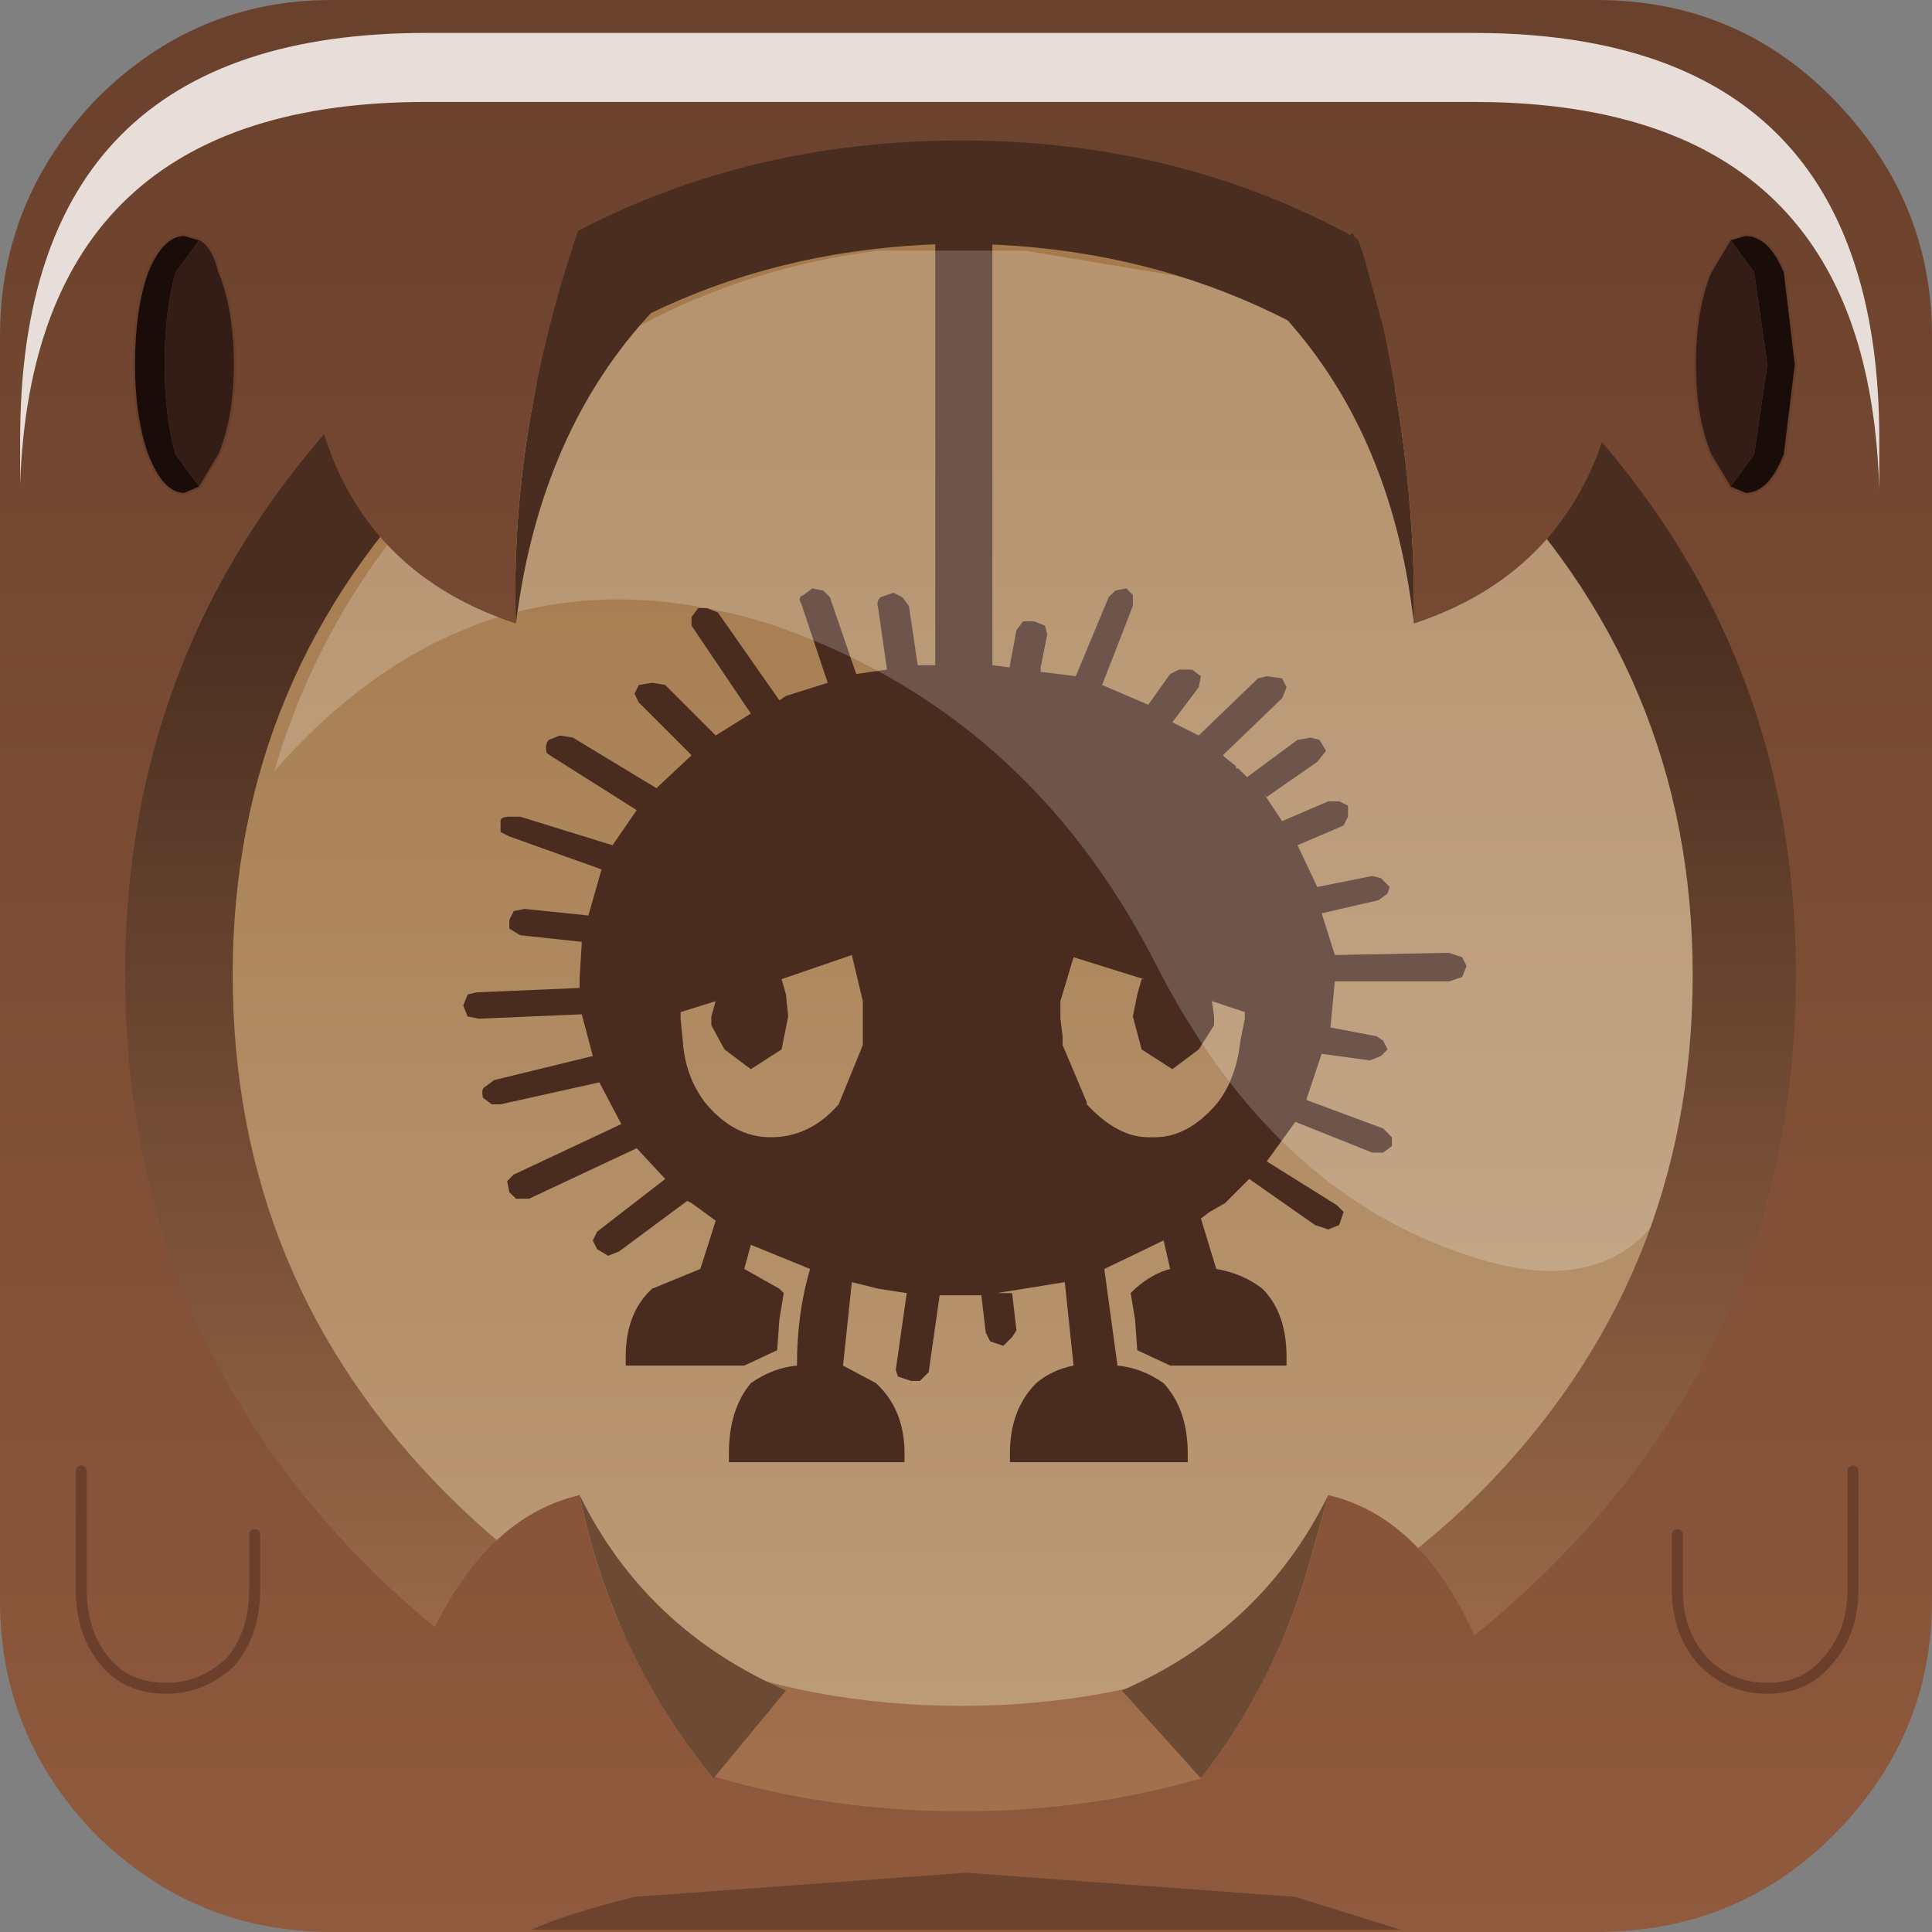 <?xml version="1.0" encoding="UTF-8" standalone="no"?>
<svg xmlns:xlink="http://www.w3.org/1999/xlink" height="66.0px" width="66.0px" xmlns="http://www.w3.org/2000/svg">
  <rect width="100%" height="100%" fill="#808080" stroke="none"/>
  <g transform="matrix(1.5, 0.0, 0.0, 1.5, 0.0, 0.0)">
    <use height="40.4" transform="matrix(1.0, 0.0, 0.0, 1.0, 1.6, 2.25)" width="40.3" xlink:href="#shape0"/>
    <use height="20.15" transform="matrix(1.155, 0.0, 0.0, 1.156, 6.25, 5.65)" width="28.2" xlink:href="#sprite0"/>
    <use height="44.0" transform="matrix(1.0, 0.0, 0.0, 1.0, 0.0, 0.0)" width="44.0" xlink:href="#shape2"/>
    <use height="8.6" transform="matrix(1.208, 0.0, 0.0, 1.209, 0.459, 0.75)" width="35.05" xlink:href="#sprite1"/>
    <use height="39.85" transform="matrix(1.0, 0.0, 0.0, 1.0, 1.75, 4.1)" width="40.55" xlink:href="#shape4"/>
  </g>
  <defs>
    <g id="shape0" transform="matrix(1.0, 0.0, 0.0, 1.0, -1.6, -2.25)">
      <path d="M1.6 22.45 Q1.6 14.1 7.5 8.15 13.45 2.25 21.75 2.25 30.05 2.25 36.0 8.15 41.9 14.1 41.9 22.45 41.9 30.75 36.0 36.75 30.05 42.65 21.75 42.65 13.45 42.65 7.5 36.75 1.6 30.75 1.6 22.45" fill="url(#gradient0)" fill-rule="evenodd" stroke="none"/>
      <path d="M30.05 16.85 L30.2 17.1 30.0 17.35 28.85 18.15 28.8 18.1 29.2 18.7 30.25 18.25 30.5 18.25 30.7 18.35 30.7 18.6 30.6 18.8 29.55 19.25 30.0 20.2 31.25 19.95 31.45 20.0 31.65 20.2 31.6 20.35 31.4 20.5 30.1 20.8 30.4 21.75 33.0 21.7 33.3 21.8 33.4 22.0 33.3 22.25 33.0 22.35 30.4 22.35 30.3 23.4 31.35 23.6 31.5 23.7 31.6 23.9 31.45 24.05 31.2 24.15 30.1 24.0 29.75 25.05 31.5 25.7 31.7 25.9 31.7 26.1 31.5 26.25 31.25 26.25 29.5 25.55 28.85 26.45 30.45 27.45 30.6 27.6 30.5 27.9 30.25 28.0 29.95 27.9 28.45 26.85 27.9 27.4 27.55 27.6 27.35 27.75 27.7 28.9 Q28.3 29.0 28.75 29.35 29.3 29.9 29.3 30.9 L29.3 31.1 26.65 31.1 25.9 30.75 25.85 30.05 25.75 29.45 25.85 29.35 Q26.25 29.0 26.65 28.9 L26.5 28.25 25.15 28.9 25.45 31.1 Q26.0 31.15 26.5 31.5 27.05 32.1 27.05 33.1 L27.05 33.3 23.0 33.3 23.0 33.1 Q23.0 32.1 23.6 31.5 23.95 31.2 24.45 31.1 L24.25 29.2 22.7 29.45 23.05 29.45 23.15 30.3 23.05 30.45 22.85 30.65 22.55 30.55 22.45 30.35 22.35 29.5 21.95 29.5 21.8 29.5 21.4 29.5 21.15 31.25 20.95 31.45 20.75 31.45 20.45 31.35 20.4 31.2 20.65 29.45 20.0 29.35 19.4 29.2 19.2 31.1 19.95 31.5 Q20.6 32.1 20.6 33.1 L20.6 33.3 16.6 33.3 16.6 33.1 Q16.6 32.1 17.1 31.5 17.6 31.15 18.15 31.1 18.15 29.9 18.45 28.9 L17.1 28.35 16.95 28.9 17.75 29.35 17.85 29.45 17.75 30.05 17.7 30.75 16.95 31.1 14.25 31.1 14.25 30.9 Q14.25 29.9 14.85 29.35 L15.95 28.9 16.3 27.8 15.75 27.4 15.65 27.35 14.1 28.5 13.85 28.6 13.6 28.45 13.5 28.25 13.6 28.05 15.15 26.85 14.5 26.15 12.05 27.3 11.75 27.3 11.6 27.15 11.55 26.9 11.7 26.75 14.15 25.6 13.65 24.65 11.4 25.15 11.2 25.15 11.0 25.0 Q10.95 24.8 11.05 24.75 L11.25 24.6 13.5 24.05 13.25 23.1 10.9 23.2 10.65 23.15 10.55 22.9 10.65 22.65 10.85 22.6 13.2 22.5 13.2 22.3 13.25 21.45 11.85 21.3 11.6 21.15 11.6 20.95 11.7 20.75 11.95 20.7 13.4 20.85 13.7 19.8 11.6 19.05 11.4 18.95 11.4 18.7 Q11.4 18.6 11.6 18.6 L11.85 18.6 13.95 19.25 14.5 18.45 12.6 17.25 12.45 17.15 Q12.4 16.95 12.5 16.85 L12.75 16.75 13.05 16.8 14.95 17.95 15.75 17.2 14.55 16.0 14.45 15.8 14.55 15.6 14.85 15.55 15.15 15.6 16.3 16.75 17.1 16.25 15.75 14.25 15.75 14.05 15.9 13.85 16.1 13.85 16.35 13.95 17.75 15.95 17.9 15.85 18.85 15.55 18.25 13.75 Q18.15 13.6 18.3 13.55 L18.5 13.4 18.75 13.45 18.9 13.6 19.5 15.35 20.2 15.25 20.0 13.85 Q19.95 13.7 20.05 13.6 L20.35 13.5 20.55 13.6 20.7 13.8 20.9 15.15 21.3 15.15 21.3 3.05 22.6 3.05 22.6 15.15 23.0 15.2 23.0 15.15 23.15 14.35 23.3 14.15 23.55 14.15 23.8 14.25 23.85 14.45 23.7 15.2 23.7 15.3 24.5 15.4 25.25 13.6 25.4 13.45 25.65 13.4 25.8 13.55 25.8 13.8 25.1 15.6 26.15 16.05 26.65 15.35 26.85 15.25 27.15 15.25 27.35 15.4 27.3 15.65 26.7 16.45 27.3 16.75 28.65 15.45 28.85 15.4 29.2 15.45 29.3 15.65 29.2 15.9 27.85 17.2 27.9 17.25 28.15 17.45 28.15 17.5 28.2 17.5 28.4 17.7 29.55 16.85 29.85 16.8 30.05 16.85 M26.05 22.3 L24.45 21.8 24.15 22.8 24.15 23.2 24.2 23.6 24.2 23.8 24.75 25.1 24.75 25.15 Q25.45 25.9 26.15 25.9 L26.3 25.9 Q27.05 25.9 27.7 25.15 28.15 24.6 28.25 23.7 L28.35 23.2 28.35 23.05 27.6 22.8 27.65 23.15 27.65 23.35 27.3 23.9 26.7 24.35 26.0 23.9 25.8 23.15 25.9 22.65 26.0 22.3 26.05 22.3 M16.3 22.8 L15.5 23.05 15.5 23.2 15.55 23.7 Q15.6 24.5 16.05 25.1 16.7 25.9 17.55 25.9 18.45 25.9 19.1 25.15 L19.65 23.8 19.65 23.6 19.65 23.2 19.65 22.8 19.4 21.75 17.8 22.3 17.9 22.65 17.95 23.15 17.8 23.9 17.1 24.35 16.5 23.9 16.2 23.35 16.2 23.15 16.3 22.8" fill="#492c1f" fill-rule="evenodd" stroke="none"/>
    </g>
    <linearGradient gradientTransform="matrix(0.0, -0.019, -0.019, 0.0, 21.65, 25.05)" gradientUnits="userSpaceOnUse" id="gradient0" spreadMethod="pad" x1="-819.2" x2="819.2">
      <stop offset="0.012" stop-color="#bd9d7a"/>
      <stop offset="1.0" stop-color="#a57a4d"/>
    </linearGradient>
    <g id="sprite0" transform="matrix(1.0, 0.0, 0.0, 1.0, 0.0, 0.0)">
      <use height="20.15" transform="matrix(1.0, 0.0, 0.0, 1.0, 0.0, 0.0)" width="28.2" xlink:href="#shape1"/>
    </g>
    <g id="shape1" transform="matrix(1.0, 0.0, 0.0, 1.0, 0.0, 0.0)">
      <path d="M27.65 18.45 L27.4 18.95 Q26.2 20.8 23.4 19.8 19.6 18.5 17.35 14.05 14.8 9.1 9.75 7.4 4.1 5.65 0.0 10.3 1.0 6.85 3.7 4.15 7.2 0.65 11.9 0.05 L14.8 0.05 18.4 0.65 Q21.55 1.65 24.05 4.15 28.2 8.3 28.2 14.25 28.2 16.45 27.65 18.45" fill="#ffffff" fill-opacity="0.196" fill-rule="evenodd" stroke="none"/>
    </g>
    <g id="shape2" transform="matrix(1.0, 0.0, 0.0, 1.0, 0.0, 0.0)">
      <path d="M39.25 22.05 Q39.25 14.8 34.2 9.8 29.15 4.7 22.0 4.7 14.8 4.7 9.75 9.8 4.65 14.8 4.65 22.05 4.65 29.2 9.75 34.3 14.8 39.4 22.0 39.4 29.2 39.4 34.2 34.3 39.25 29.2 39.25 22.05 M7.55 0.0 L36.35 0.0 Q39.55 0.0 41.75 2.25 44.0 4.55 44.0 7.65 L44.0 36.45 Q44.0 39.55 41.75 41.8 39.55 44.0 36.35 44.0 L7.55 44.0 Q4.45 44.0 2.2 41.8 0.0 39.55 0.0 36.45 L0.0 7.65 Q0.0 4.55 2.2 2.25 4.45 0.0 7.55 0.0" fill="url(#gradient1)" fill-rule="evenodd" stroke="none"/>
      <path d="M21.9 5.55 Q15.0 5.6 10.2 10.5 5.3 15.35 5.3 22.2 5.3 29.15 10.2 34.05 15.0 38.85 21.9 38.85 28.75 38.85 33.65 34.05 38.55 29.15 38.55 22.2 38.55 15.35 33.65 10.5 28.8 5.6 21.9 5.55 M8.4 8.8 Q14.0 3.2 21.9 3.2 29.75 3.2 35.3 8.8 40.9 14.35 40.9 22.2 40.9 30.15 35.3 35.7 29.75 41.25 21.9 41.25 14.0 41.25 8.4 35.7 2.85 30.15 2.85 22.2 2.85 14.35 8.4 8.8" fill="url(#gradient2)" fill-rule="evenodd" stroke="none"/>
    </g>
    <linearGradient gradientTransform="matrix(0.0, -0.028, -0.044, 0.0, 20.9, 22.2)" gradientUnits="userSpaceOnUse" id="gradient1" spreadMethod="pad" x1="-819.2" x2="819.2">
      <stop offset="0.02" stop-color="#905a3d"/>
      <stop offset="0.976" stop-color="#6a412d"/>
    </linearGradient>
    <linearGradient gradientTransform="matrix(0.0, -0.017, -0.017, 0.0, 21.9, 26.8)" gradientUnits="userSpaceOnUse" id="gradient2" spreadMethod="pad" x1="-819.2" x2="819.2">
      <stop offset="0.02" stop-color="#a3704d"/>
      <stop offset="0.98" stop-color="#492d20"/>
    </linearGradient>
    <g id="sprite1" transform="matrix(1.0, 0.0, 0.0, 1.0, 0.2, 0.0)">
      <use height="8.6" transform="matrix(1.0, 0.0, 0.0, 1.0, -0.2, 0.0)" width="35.05" xlink:href="#shape3"/>
    </g>
    <g id="shape3" transform="matrix(1.0, 0.0, 0.0, 1.0, 0.2, 0.0)">
      <path d="M34.85 8.6 Q34.8 6.95 34.4 5.7 33.0 1.3 27.2 1.3 L7.45 1.3 Q0.05 1.3 -0.2 8.5 L-0.2 7.65 Q-0.2 0.0 7.45 0.0 L27.2 0.0 Q33.0 0.0 34.4 4.4 34.85 5.8 34.85 7.65 L34.85 8.6" fill="#e7deda" fill-rule="evenodd" stroke="none"/>
    </g>
    <g id="shape4" transform="matrix(1.0, 0.0, 0.0, 1.0, -1.8, -4.15)">
      <path d="M13.25 34.1 Q14.75 37.15 17.95 38.55 L16.3 40.55 Q14.0 37.75 13.25 34.1 M27.4 40.55 L25.6 38.55 Q28.8 37.15 30.3 34.1 L29.8 35.9 Q29.0 38.5 27.4 40.55" fill="#6d4a34" fill-rule="evenodd" stroke="none"/>
      <path d="M16.3 40.55 Q12.85 39.55 9.6 37.9 10.9 34.65 13.25 34.1 14.0 37.75 16.3 40.55 M27.4 40.55 Q29.0 38.5 29.8 35.9 L30.3 34.1 Q32.65 34.65 33.9 37.95 30.75 39.65 27.4 40.55" fill="url(#gradient3)" fill-rule="evenodd" stroke="none"/>
      <path d="M32.25 14.25 Q31.75 9.85 29.15 7.1 L30.85 5.35 31.1 5.85 31.55 7.5 Q32.3 11.0 32.25 14.25 M13.2 5.35 L14.95 7.1 Q12.35 9.85 11.8 14.25 11.65 9.95 13.2 5.35" fill="#492d20" fill-rule="evenodd" stroke="none"/>
      <path d="M31.1 5.85 L30.5 4.15 Q33.9 5.9 36.8 8.85 L36.85 8.95 Q36.05 13.0 32.25 14.25 32.3 11.0 31.55 7.5 L31.1 5.85 M13.2 5.35 Q11.65 9.95 11.8 14.25 8.0 13.0 7.2 9.05 L7.4 8.85 Q10.2 5.95 13.5 4.35 L13.2 5.35" fill="url(#gradient4)" fill-rule="evenodd" stroke="none"/>
      <path d="M42.25 33.55 L42.25 36.25 Q42.25 37.25 41.65 37.9 41.15 38.5 40.3 38.5 39.45 38.5 38.85 37.9 38.25 37.25 38.25 36.25 L38.25 35.0 M1.9 33.55 L1.9 36.25 Q1.9 37.25 2.45 37.9 2.95 38.5 3.85 38.5 4.65 38.5 5.3 37.9 5.85 37.25 5.85 36.25 L5.85 35.0" fill="none" stroke="#6a402d" stroke-linecap="round" stroke-linejoin="round" stroke-width="0.25"/>
      <path d="M39.45 5.5 L39.8 5.4 Q40.35 5.4 40.7 6.25 L40.95 8.35 40.7 10.4 Q40.35 11.3 39.8 11.3 L39.45 11.15 40.0 10.4 40.3 8.35 40.0 6.25 39.45 5.5 M4.6 11.15 L4.25 11.3 Q3.75 11.3 3.4 10.4 3.1 9.55 3.1 8.35 3.1 7.1 3.4 6.25 3.75 5.4 4.25 5.4 L4.6 5.5 4.05 6.25 Q3.8 7.1 3.8 8.35 3.8 9.55 4.05 10.4 L4.6 11.15" fill="#1a0d09" fill-rule="evenodd" stroke="none"/>
      <path d="M39.45 5.5 L40.0 6.25 40.3 8.35 40.0 10.4 39.45 11.15 39.0 10.4 Q38.65 9.55 38.65 8.35 38.65 7.1 39.0 6.25 L39.45 5.5 M4.6 5.5 Q4.9 5.65 5.05 6.25 5.4 7.1 5.4 8.35 5.4 9.55 5.05 10.4 L4.6 11.15 4.05 10.4 Q3.8 9.55 3.8 8.35 3.8 7.1 4.05 6.25 L4.6 5.5" fill="#331d16" fill-rule="evenodd" stroke="none"/>
      <path d="M39.45 11.15 L39.8 11.3 Q40.35 11.3 40.7 10.4 L40.95 8.35 40.7 6.25 Q40.35 5.4 39.8 5.4 L39.45 5.5 39.0 6.25 Q38.65 7.1 38.65 8.35 38.65 9.55 39.0 10.4 L39.45 11.15 M4.6 11.15 L4.25 11.3 Q3.75 11.3 3.4 10.4 3.1 9.55 3.1 8.35 3.1 7.1 3.4 6.25 3.75 5.4 4.25 5.4 L4.6 5.5 Q4.9 5.65 5.05 6.25 5.4 7.1 5.4 8.35 5.4 9.55 5.05 10.4 L4.6 11.15" fill="none" stroke="#6a402d" stroke-linecap="round" stroke-linejoin="round" stroke-width="0.05"/>
      <path d="M31.95 44.0 L12.15 44.0 Q12.9 43.65 14.5 43.25 L22.05 42.7 29.55 43.25 31.95 44.0" fill="#6c432e" fill-rule="evenodd" stroke="none"/>
    </g>
    <linearGradient gradientTransform="matrix(0.0, -0.028, -0.044, 0.0, 20.9, 22.25)" gradientUnits="userSpaceOnUse" id="gradient3" spreadMethod="pad" x1="-819.2" x2="819.2">
      <stop offset="0.02" stop-color="#905a3d"/>
      <stop offset="0.976" stop-color="#6a412d"/>
    </linearGradient>
    <linearGradient gradientTransform="matrix(0.0, -0.028, -0.044, 0.0, 20.9, 22.25)" gradientUnits="userSpaceOnUse" id="gradient4" spreadMethod="pad" x1="-819.2" x2="819.2">
      <stop offset="0.02" stop-color="#905a3d"/>
      <stop offset="0.976" stop-color="#6a412d"/>
    </linearGradient>
  </defs>
</svg>
